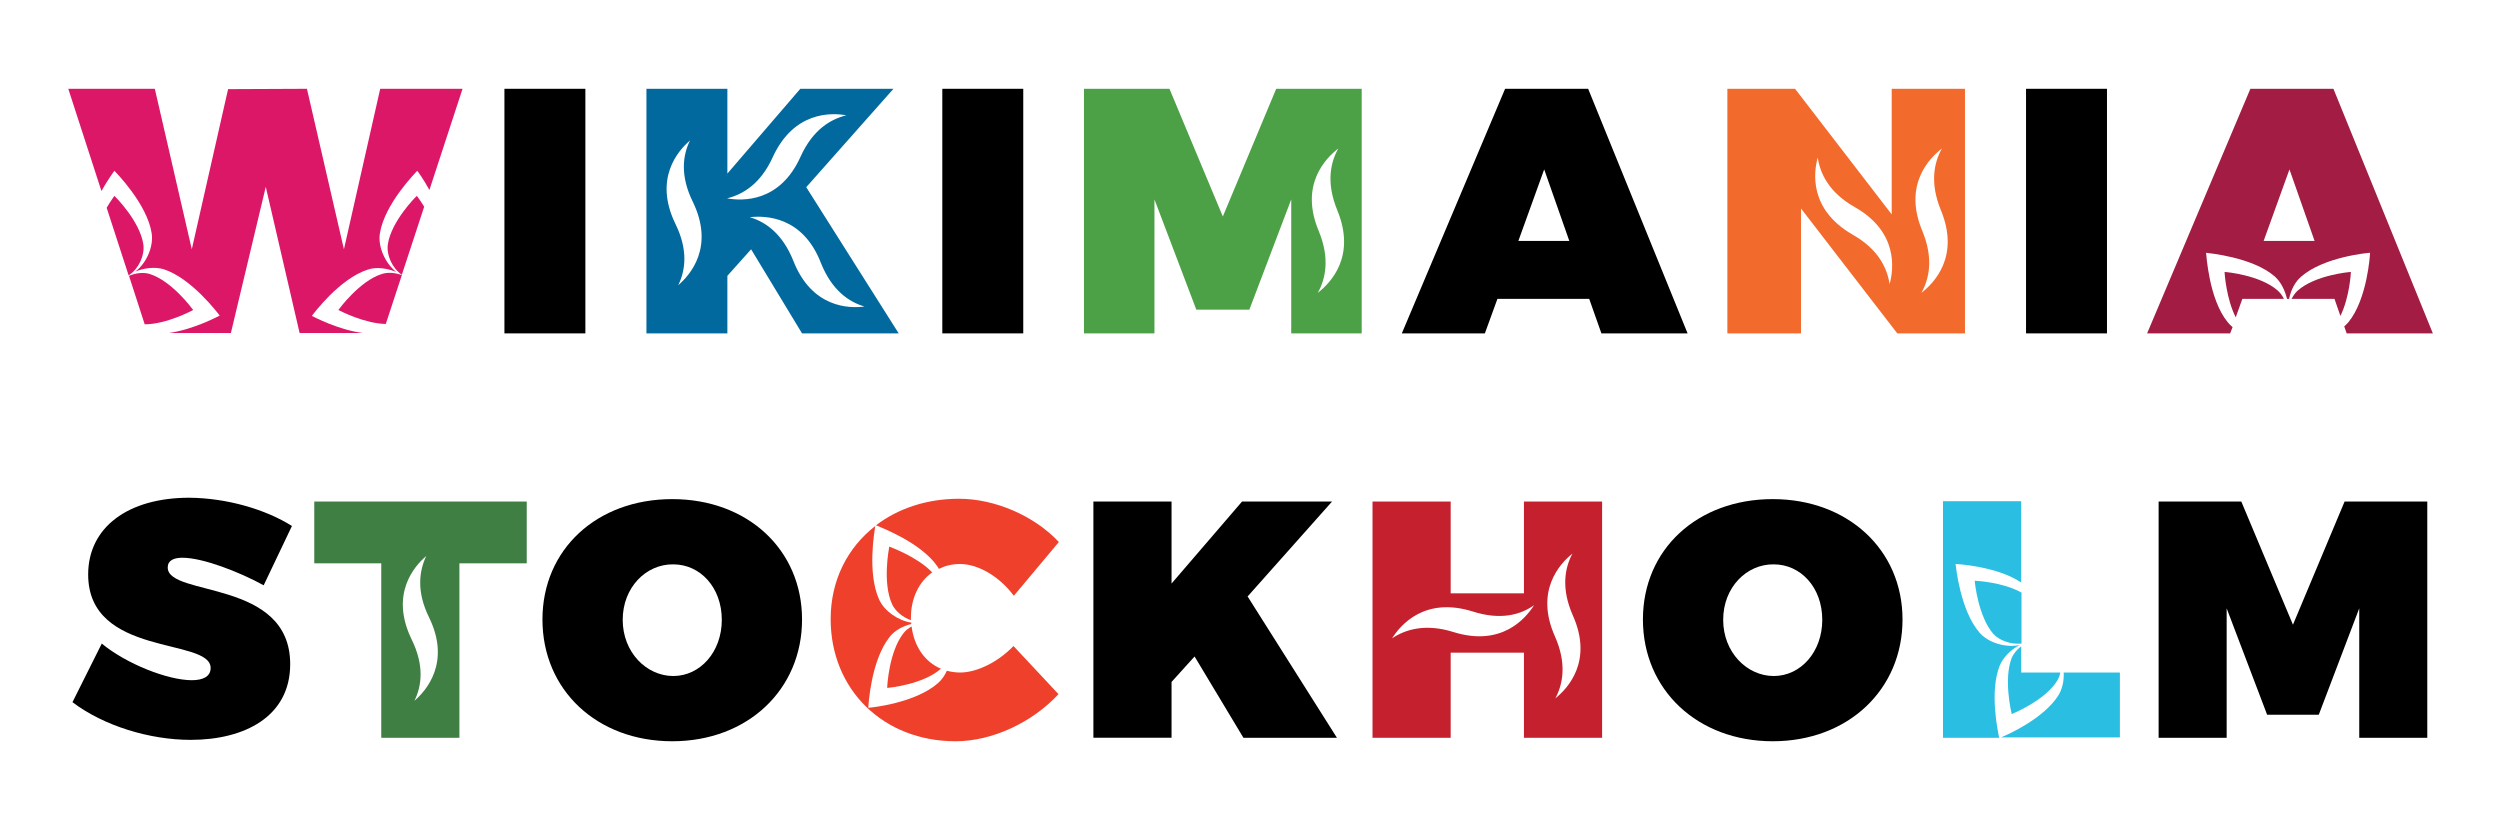 <?xml version="1.0" encoding="UTF-8" standalone="no"?>
<svg
   xmlns:dc="http://purl.org/dc/elements/1.1/"
   xmlns:cc="http://creativecommons.org/ns#"
   xmlns:rdf="http://www.w3.org/1999/02/22-rdf-syntax-ns#"
   xmlns:svg="http://www.w3.org/2000/svg"
   xmlns="http://www.w3.org/2000/svg"
   id="svg248"
   xml:space="preserve"
   viewBox="0 0 230 76.328"
   y="0px"
   x="0px"
   version="1.1"
   width="230"
   height="76.328"><defs
     id="defs252" /><g
     transform="matrix(0.321,0,0,0.321,-6.558,-4.671)"
     id="g97"><path
       d="M 165,110.1 V 40 h 23.2 v 70.1 z"
       id="path176" /><path
       d="M 290.5,110.1 V 40 h 23.2 v 70.1 z"
       id="path178" /><path
       d="m 449.6,100.2 -3.6,9.9 H 422.2 L 451.8,40 h 23.8 l 28.5,70.1 h -24.7 l -3.5,-9.9 z M 463,63.1 455.6,83.6 h 14.6 z"
       id="path180" /><path
       d="M 601.1,110.1 V 40 h 23.2 v 70.1 z"
       id="path182" /><path
       d="m 104.1,165.3 -8.1,17 c -6.9,-3.8 -17.4,-7.9 -23.3,-7.9 -2.5,0 -4.2,0.8 -4.2,2.8 0,8.5 35.1,3.2 35.1,27.7 0,15.1 -13.2,21.7 -28.5,21.7 -11.8,0 -24.9,-4 -33.9,-10.8 L 49.6,199 c 7,5.8 18.9,10.5 25.8,10.5 3.3,0 5.4,-1.1 5.4,-3.5 0,-8.8 -35.1,-3 -35.1,-26.8 0,-13.5 11.4,-22 29,-22 10.7,0.1 21.8,3.3 29.4,8.1 z"
       id="path184" /><path
       d="m 250.3,192.1 c 0,20.1 -15.6,34.9 -37.2,34.9 -21.6,0 -37.2,-14.7 -37.2,-34.9 0,-20.1 15.6,-34.5 37.2,-34.5 21.6,0 37.2,14.5 37.2,34.5 z m -51.4,0.1 c 0,9.3 6.8,16.1 14.5,16.1 7.7,0 13.9,-6.9 13.9,-16.1 0,-9.3 -6.2,-15.9 -13.9,-15.9 -7.8,-0.1 -14.5,6.6 -14.5,15.9 z"
       id="path186" /><path
       d="m 362.8,202.7 -6.6,7.3 v 16 h -22.4 v -67.7 h 22.4 v 23.5 l 20.2,-23.5 h 25.8 L 378,185.5 403.6,226 h -26.8 z"
       id="path188" /><path
       d="m 565.7,192.1 c 0,20.1 -15.6,34.9 -37.2,34.9 -21.5,0 -37.2,-14.7 -37.2,-34.9 0,-20.1 15.6,-34.5 37.2,-34.5 21.5,0 37.2,14.5 37.2,34.5 z m -51.4,0.1 c 0,9.3 6.8,16.1 14.5,16.1 7.7,0 13.9,-6.9 13.9,-16.1 0,-9.3 -6.2,-15.9 -13.9,-15.9 -7.8,-0.1 -14.5,6.6 -14.5,15.9 z"
       id="path190" /><path
       style="fill:#dd1768"
       id="path192"
       d="M 75.8,103.4 C 75.5,103 69.7,95.1 63.4,93.1 c -1.8,-0.6 -4.1,-0.3 -6,0.5 l 4.5,13.9 c 6.2,0 13.5,-3.9 13.9,-4.1 v 0 c 0,0 0,0 0,0 0,0 0,0 0,0 z"
       class="st6" /><path
       style="fill:#dd1768"
       id="path194"
       d="m 57.3,93.5 c 0,0 0,0 0,0 0.1,0 0.1,-0.1 0.1,-0.1 2.8,-1.8 4.6,-5.8 4.1,-8.9 C 60.5,78 53.6,71 53.2,70.7 v 0 c 0,0 0,0 0,0 0,0 0,0 0,0 v 0 c -0.1,0.2 -1.1,1.5 -2.2,3.4 z"
       class="st6" /><path
       style="fill:#dd1768"
       id="path196"
       d="m 139.9,70.7 v 0 c 0,0 0,0 0,0 0,0 0,0 0,0 v 0 c -0.4,0.3 -7.3,7.3 -8.3,13.8 -0.5,3.1 1.3,7 4,8.8 L 142,73.8 c -1.1,-1.8 -2,-3 -2.1,-3.1 z"
       class="st6" /><path
       style="fill:#dd1768"
       id="path198"
       d="m 109.8,105.1 v 0 c 0,0 0,0 0,0 0,0 0,0 0,0 v 0 c 0.4,-0.5 7.9,-10.7 16.1,-13.3 2.4,-0.8 5.4,-0.4 8.1,0.7 -3.2,-2.5 -5.3,-7.3 -4.7,-11 1.3,-8.5 10.3,-17.5 10.7,-18 v 0 c 0,0 0,0 0,0 0,0 0,0 0,0 v 0 c 0.2,0.2 1.8,2.4 3.5,5.5 L 153,40 H 129.4 L 119,86 108.4,40 85.8,40.1 75.4,86 64.8,40 H 40 l 9.5,29.3 c 1.8,-3.2 3.5,-5.5 3.7,-5.8 v 0 c 0,0 0,0 0,0 0,0 0,0 0,0 v 0 c 0.4,0.4 9.4,9.5 10.7,17.9 0.6,3.8 -1.5,8.6 -4.7,11 2.6,-1.1 5.7,-1.4 8.1,-0.7 8.1,2.6 15.7,12.8 16.1,13.3 v 0 c 0,0 0,0 0,0 0,0 0,0 0,0 v 0 c -0.4,0.2 -7.5,4 -14.6,5 h 17.8 l 10,-41.9 9.7,41.9 h 18.2 c -7.2,-0.9 -14.2,-4.7 -14.7,-4.9 z"
       class="st6" /><path
       style="fill:#dd1768"
       id="path200"
       d="m 117.4,103.4 c 0.4,0.2 7.5,3.9 13.6,4 l 4.6,-14 c -1.9,-0.7 -4.1,-0.9 -5.8,-0.3 -6.3,2 -12.1,9.9 -12.4,10.3 v 0 c 0,0 0,0 0,0 0,0 0,0 0,0 z"
       class="st6" /><path
       class="st16"
       d="M 386.2,40 370.9,76.6 355.6,40 h -24.5 v 70.1 h 20.2 V 71.7 l 12,31.6 h 15.2 l 12,-31.6 v 38.4 h 20.2 V 40 Z m 11.9,58.5 c 0,0 0,0 0,0 v 0 c 0,0 0,0 0,0 2.3,-4.1 3.5,-9.9 0.3,-17.7 -5.6,-13.3 2,-20.9 5.6,-23.7 0,0 0,0 0,0 v 0 c 0,0 0,0 0,0 -2.3,4.1 -3.5,9.9 -0.3,17.7 5.5,13.3 -2,20.9 -5.6,23.7 z"
       id="path204"
       style="fill:#4ca046" /><path
       d="m 692.4,158.3 -14.8,35.3 -14.8,-35.3 H 639.1 V 226 h 19.5 v -37.1 l 11.6,30.5 H 685 l 11.6,-30.5 V 226 h 19.5 v -67.7 z"
       id="path206" /><path
       class="st5"
       d="M 562.6,40 V 76 L 534.9,40 h -19.4 v 70.1 h 21.1 V 74.3 l 27.6,35.8 h 19.4 V 40 Z M 562,96 v 0 c 0,0 0,-0.1 0,0 -0.7,-4.6 -3.2,-10 -10.6,-14.2 -12.5,-7.2 -11.2,-17.8 -10,-22.1 0,0 0,0 0,0 v 0 c 0,0 0,0 0,0 0.7,4.6 3.2,10 10.6,14.2 12.5,7.1 11.2,17.7 10,22.1 0,-0.1 0,0 0,0 z m 9.1,2.5 c 0,0 0,0 0,0 v 0 c 0,0 0,0 0,0 2.3,-4.1 3.5,-9.9 0.3,-17.7 -5.6,-13.3 2,-20.9 5.6,-23.7 0,0 0,0 0,0 v 0 c 0,0 0,0 0,0 -2.3,4.1 -3.5,9.9 -0.3,17.7 5.5,13.3 -2,20.9 -5.6,23.7 z"
       id="path208"
       style="fill:#f26a2c" /><path
       class="st11"
       d="M 110.5,158.3 V 176 h 19.2 v 50 h 22.4 v -50 h 19.3 v -17.7 z m 28.7,57.1 c 0,0 0,0 0,0 v 0 c 0,0 0,0 0,0 2.1,-4.2 2.9,-10.1 -0.8,-17.6 -6.3,-13 0.8,-21 4.2,-23.9 0,0 0,0 0,0 v 0 c 0,0 0,0 0,0 -2,4.2 -2.9,10.1 0.8,17.6 6.3,12.9 -0.8,21 -4.2,23.9 z"
       id="path210"
       style="fill:#407f44" /><path
       class="st17"
       d="m 457.2,158.3 v 26.3 h -21 V 158.3 H 413.8 V 226 h 22.4 v -24.4 h 21 V 226 h 22.4 v -67.7 z m 2.9,29.7 c -2.4,3.8 -9.3,12 -23.1,7.7 -8,-2.5 -13.7,-0.8 -17.6,1.8 0,0 0,0 0,0 v 0 c 0,0 0,0 0,0 2.4,-3.8 9.3,-12 23.1,-7.7 8.1,2.6 13.8,0.9 17.6,-1.8 0,0 0,0 0,0 v 0 c 0,0 0,0 0,0 z m 6.1,26.7 c 0,0 0,0 0,0 v 0 c 0,0 0,0 0,0 2.2,-4.1 3.3,-10 -0.1,-17.7 -5.9,-13.2 1.5,-21 5,-23.8 0,0 0,0 0,0 v 0 c 0,0 0,0 0,0 -2.2,4.1 -3.3,10 0.1,17.7 5.9,13.2 -1.5,21 -5,23.8 z"
       id="path212"
       style="fill:#c5202e" /><path
       class="st20"
       d="M 251.5,68.2 276.5,40 H 249.8 L 228.9,64.3 V 40 h -23.2 v 70.1 h 23.2 V 93.6 l 6.8,-7.6 14.6,24.1 H 278 Z m -36.7,28.1 c 0,0 0,0 0,0 v 0 c 0,0 0,0 0,0 2.1,-4.2 2.9,-10.1 -0.8,-17.6 -6.3,-13 0.8,-21 4.2,-23.9 0,0 0,0 0,0 v 0 c 0,0 0,0 0,0 -2.1,4.2 -2.9,10.1 0.8,17.6 6.3,13 -0.8,21 -4.2,23.9 z m 14,-24.9 c 0,0 0,0 0,0 v 0 c 0,0 0,0 0,0 4.5,-1.1 9.6,-4.1 13.1,-11.8 6,-13.1 16.7,-12.8 21.1,-12 0,0 0,0 0,0 v 0 c 0,0 0,0 0,0 -4.5,1.1 -9.6,4.1 -13.1,11.8 -5.9,13.2 -16.7,12.8 -21.1,12 z m 19,17.9 c -3.1,-7.8 -8,-11.2 -12.5,-12.5 0,0 0,0 0,0 v 0 c 0,0 0,0 0,0 4.5,-0.5 15.2,-0.3 20.4,13.1 3.1,7.8 8,11.2 12.5,12.5 0,0 0,0 0,0 v 0 c 0,0 0,0 0,0 -4.4,0.6 -15.1,0.4 -20.4,-13.1 z"
       id="path214"
       style="fill:#01699e" /><path
       style="fill:#ef402c"
       id="path216"
       d="m 274.7,211.7 c 0.5,0 10.4,-1 15.4,-5.5 -4.6,-1.9 -7.7,-6.4 -8.4,-12.1 -0.9,0.5 -1.7,1.1 -2.3,1.9 -4.2,5.3 -4.7,15.2 -4.7,15.7 v 0 c 0,0 0,0 0,0 0,0 0,0 0,0 z"
       class="st18" /><path
       style="fill:#ef402c"
       id="path218"
       d="m 289.1,176.9 c 0.2,0.2 0.3,0.5 0.4,0.7 1.8,-0.9 3.8,-1.4 6.1,-1.4 5.2,0 11.3,3.6 15.4,9.1 l 12.9,-15.4 c -7,-7.5 -18.3,-12.4 -28.6,-12.4 -9.3,0 -17.5,2.8 -23.8,7.6 1,0.5 12.8,4.8 17.6,11.8 z"
       class="st18" /><path
       style="fill:#ef402c"
       id="path220"
       d="m 276.1,187.7 c 0.9,2 3.1,3.8 5.4,4.6 0,-0.2 0,-0.4 0,-0.7 0,-5.6 2.3,-10.3 6.1,-13 -4.3,-4.5 -11.9,-7.2 -12.3,-7.4 v 0 c 0,0 0,0 0,0 0,0 0,0 0,0 v 0 c -0.1,0.6 -2,10.4 0.8,16.5 z"
       class="st18" /><path
       style="fill:#ef402c"
       id="path222"
       d="m 295.6,207.3 c -1.3,0 -2.6,-0.2 -3.8,-0.5 -0.6,1.4 -1.5,2.6 -2.5,3.5 -6.5,5.8 -19.4,7.1 -20,7.1 v 0 c 0,0 0,0 0,0 0,0 0,0 0,0 v 0 c 0,-0.6 0.7,-13.5 6.1,-20.3 1.4,-1.8 3.7,-3.1 6.2,-3.7 0,-0.1 0,-0.2 0,-0.4 -3.8,-0.6 -7.7,-3.3 -9.2,-6.6 -3.5,-7.7 -1.3,-19.9 -1.1,-21.1 -8,6.2 -12.8,15.6 -12.8,26.7 0,20.2 15.1,35 35.8,35 10.4,0 21.9,-5.3 29.5,-13.5 l -12.9,-13.8 c -4.4,4.6 -10.5,7.6 -15.3,7.6 z"
       class="st18" /><path
       style="fill:#29bee2"
       id="path226"
       d="m 586.4,181 c 0,0.5 1,10.2 5.3,15.2 1.8,2 5.2,3.1 8.1,2.8 v -14.6 c -5.3,-3 -13,-3.4 -13.4,-3.4 v 0 c 0,0 0,0 0,0 0,0 0,0 0,0 z"
       class="st19" /><path
       style="fill:#29bee2"
       id="path228"
       d="m 597,219.2 c 0,0 0,0.1 0,0 v 0 c 0.5,-0.2 9.5,-3.9 13,-9.5 0.4,-0.7 0.8,-1.5 0.9,-2.4 h -11.2 v -7.5 c -1.2,0.9 -2.2,2.1 -2.7,3.3 -2.4,6.1 -0.1,15.7 0,16.1 v 0 c 0,0 0,0 0,0 z"
       class="st19" /><path
       style="fill:#29bee2"
       id="path230"
       d="m 611.9,207.3 c 0.1,2.4 -0.4,4.7 -1.5,6.5 -4.2,6.7 -14.5,11.3 -16.5,12.1 H 628 v -18.6 z"
       class="st19" /><path
       style="fill:#29bee2"
       id="path232"
       d="m 593.6,205.2 c 1,-2.3 3.2,-4.5 5.7,-5.8 -3.9,0.9 -9,-0.6 -11.5,-3.5 -5.6,-6.4 -6.8,-19.1 -6.9,-19.7 v 0 c 0,0 0,0 0,0 0,0 0,0 0,0 v 0 c 0.6,0 12,0.7 18.8,5.3 V 158.2 H 577.3 V 226 h 16.1 c -0.3,-1.5 -2.9,-13.2 0.2,-20.8 z"
       class="st19" /><path
       style="fill:#a21c44"
       id="path236"
       d="m 694.2,92.5 c -0.5,0 -10.2,0.9 -15.2,5.3 -0.7,0.6 -1.3,1.5 -1.8,2.4 h 12.3 l 1.7,4.9 c 2.6,-5.3 3,-12.2 3,-12.6 v 0 c 0,0 0,0 0,0 0,0 0,-0.1 0,0 z"
       class="st3" /><path
       style="fill:#a21c44"
       id="path238"
       d="m 658,92.5 c 0,0.4 0.5,7.7 3.2,13 l 1.9,-5.3 H 675 c -0.5,-1 -1.1,-1.8 -1.8,-2.4 -5,-4.4 -14.7,-5.3 -15.2,-5.3 v 0 c 0,-0.1 0,0 0,0 0,0 0,0 0,0 z"
       class="st3" /><path
       style="fill:#a21c44"
       id="path240"
       d="m 689.2,40 h -23.8 l -29.6,70.1 h 23.8 l 0.7,-1.8 c -0.5,-0.4 -1,-0.9 -1.4,-1.4 -5.4,-6.6 -6.1,-19.3 -6.2,-19.9 v 0 c 0,0 0,0 0,0 0,0 0,0 0,0 v 0 c 0.6,0.1 13.3,1.2 19.7,6.8 1.7,1.5 2.9,3.9 3.5,6.4 h 0.6 c 0.5,-2.5 1.7,-4.9 3.5,-6.4 6.4,-5.6 19.1,-6.8 19.7,-6.8 v 0 c 0,0 0,0 0,0 0,0 0,0 0,0 v 0 c 0,0.6 -0.8,13.3 -6.2,19.9 -0.3,0.4 -0.8,0.8 -1.2,1.2 l 0.7,2 h 24.7 z m -20,43.6 7.4,-20.5 7.2,20.5 z"
       class="st3" /></g></svg>